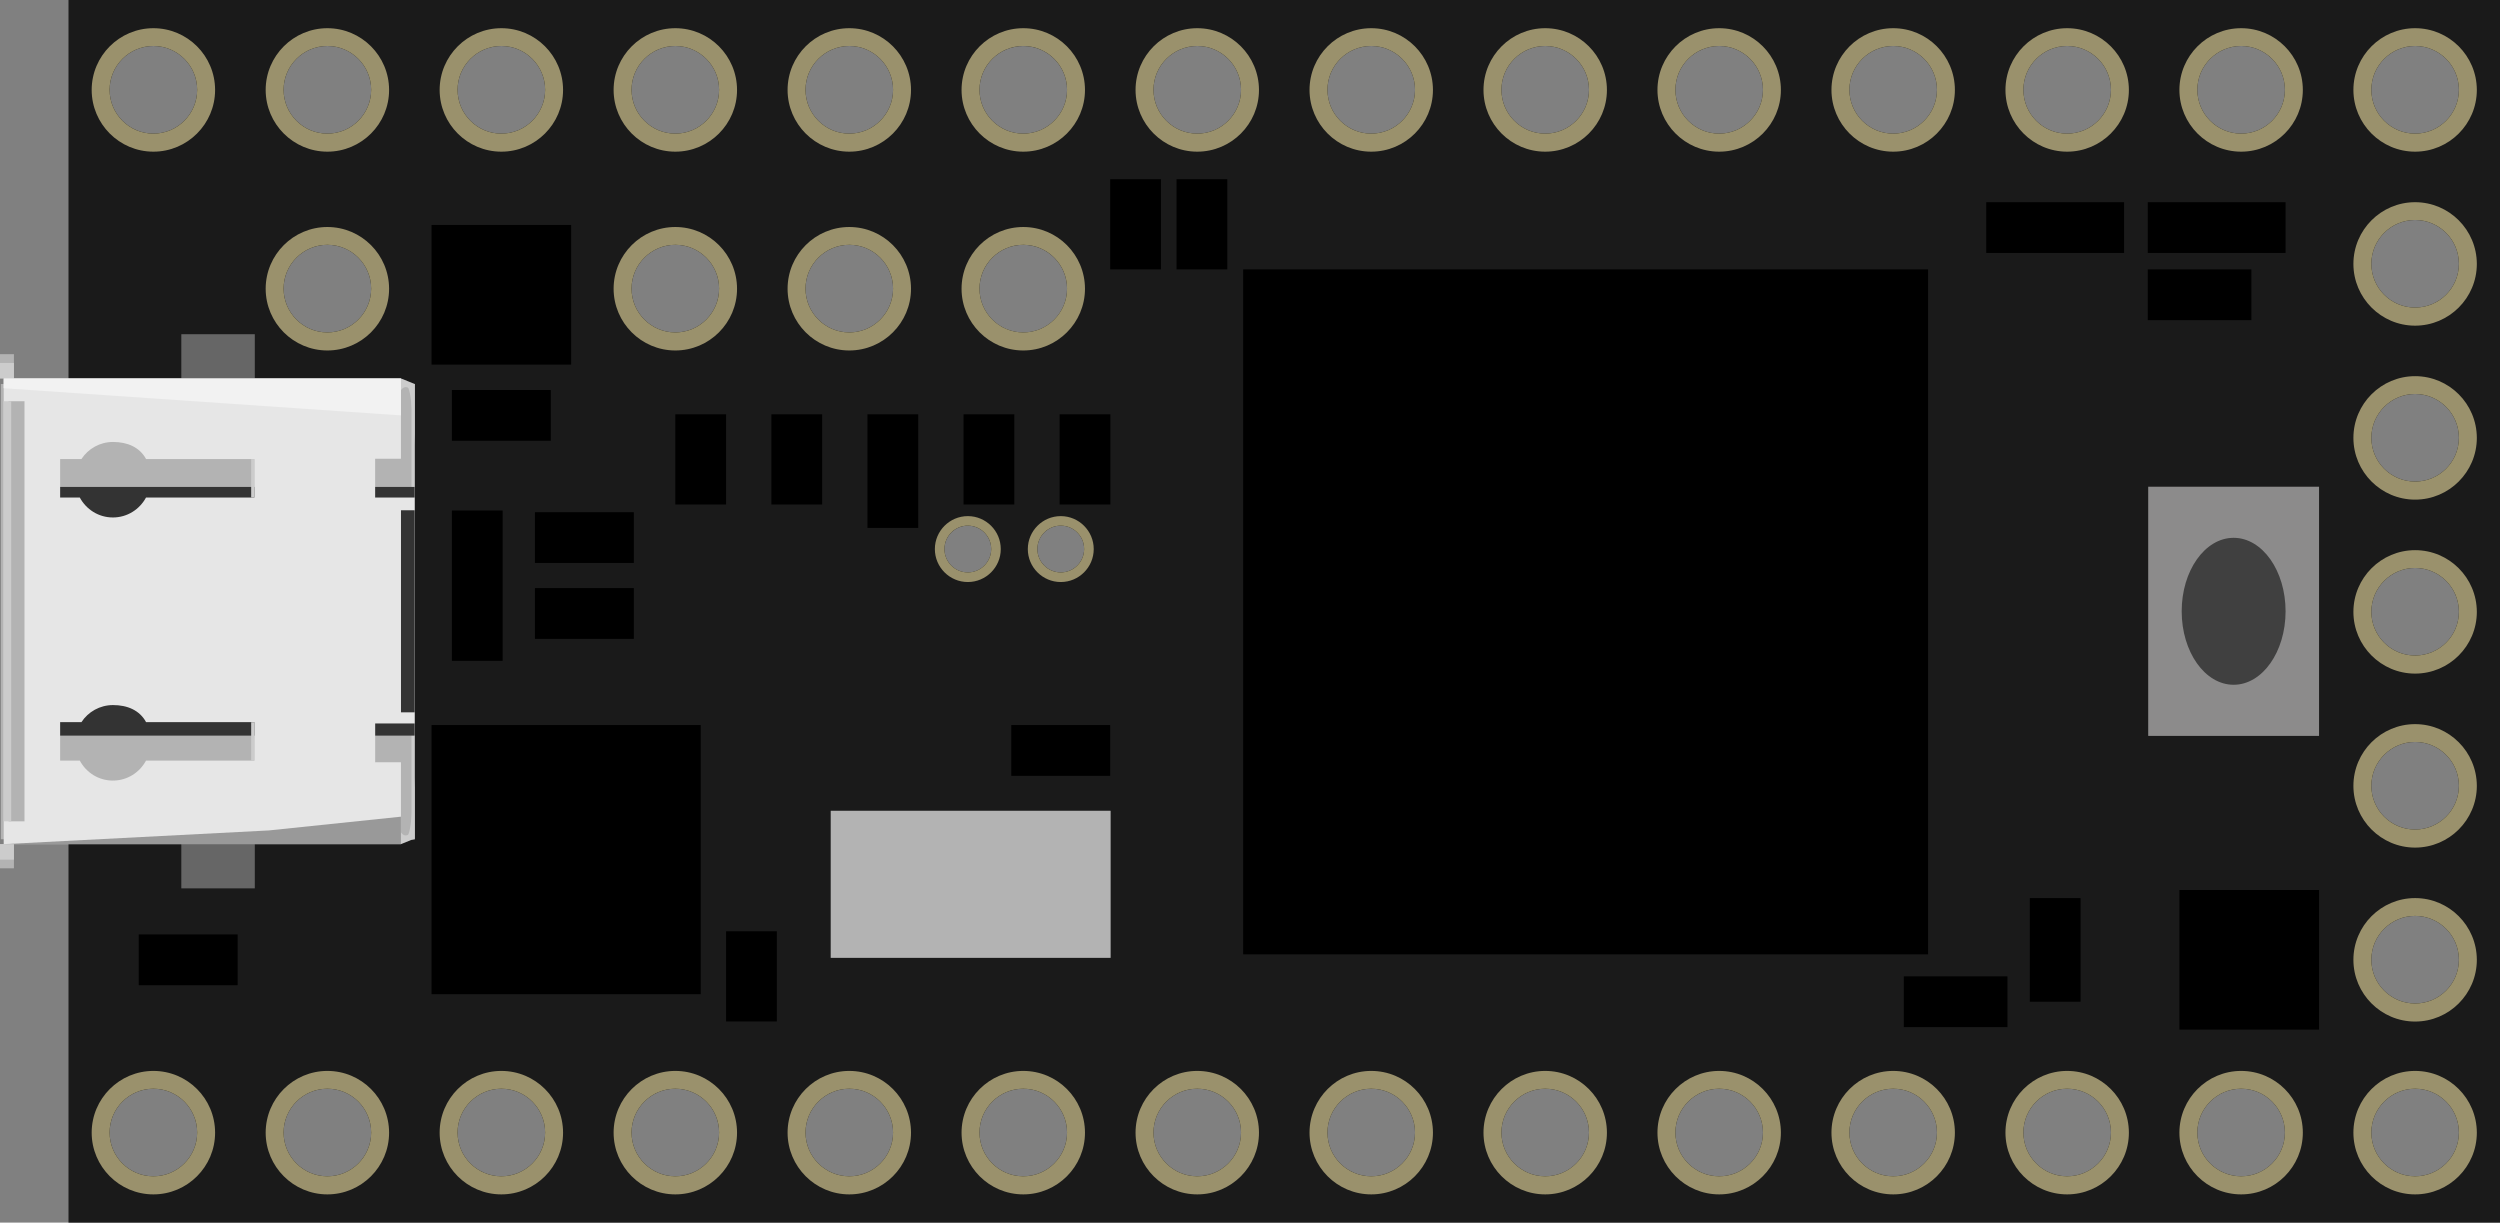 <?xml version="1.0" encoding="utf-8"?>
<!-- Generator: Adobe Illustrator 15.1.0, SVG Export Plug-In . SVG Version: 6.00 Build 0)  -->
<!DOCTYPE svg PUBLIC "-//W3C//DTD SVG 1.1//EN" "http://www.w3.org/Graphics/SVG/1.1/DTD/svg11.dtd">
<svg version="1.1" id="svg" xmlns:xml="http://www.w3.org/XML/1998/namespace"
	 xmlns="http://www.w3.org/2000/svg" xmlns:xlink="http://www.w3.org/1999/xlink" x="0px" y="0px" width="103.465px"
	 height="50.598px" viewBox="0 0 103.465 50.598" enable-background="new 0 0 103.465 50.598" xml:space="preserve">
<rect x="0" y="0" width="103.465" height="50.598" fill="#808080" stroke="none"/>
<path fill="#1A1A1A" d="M2.835,0v50.598h100.63V0H2.835z M42.349,1.905c0.998,0,1.812,0.813,1.812,1.813S43.347,5.53,42.349,5.53
	c-1,0-1.812-0.813-1.812-1.813C40.538,2.72,41.349,1.905,42.349,1.905z M42.349,10.133c0.998,0,1.812,0.813,1.812,1.813
	s-0.813,1.813-1.812,1.813c-1,0-1.812-0.813-1.812-1.813C40.538,10.947,41.349,10.133,42.349,10.133z M6.348,48.682
	c-1,0-1.812-0.811-1.812-1.811c0-0.998,0.812-1.813,1.812-1.813c0.998,0,1.812,0.813,1.812,1.813S7.346,48.682,6.348,48.682z
	 M6.348,5.53c-1,0-1.812-0.813-1.812-1.813c0-0.998,0.812-1.813,1.812-1.813c0.998,0,1.812,0.813,1.812,1.813S7.346,5.53,6.348,5.53
	z M13.549,48.682c-1,0-1.812-0.811-1.812-1.811c0-0.998,0.812-1.813,1.812-1.813c0.998,0,1.812,0.813,1.812,1.813
	S14.547,48.682,13.549,48.682z M13.549,13.758c-1,0-1.812-0.813-1.812-1.813c0-0.998,0.812-1.813,1.812-1.813
	c0.998,0,1.812,0.813,1.812,1.813S14.547,13.758,13.549,13.758z M13.549,5.53c-1,0-1.812-0.813-1.812-1.813
	c0-0.998,0.812-1.813,1.812-1.813c0.998,0,1.812,0.813,1.812,1.813S14.547,5.53,13.549,5.53z M20.749,48.682
	c-1,0-1.812-0.811-1.812-1.811c0-0.998,0.812-1.813,1.812-1.813c0.998,0,1.812,0.813,1.812,1.813S21.747,48.682,20.749,48.682z
	 M20.749,5.53c-1,0-1.812-0.813-1.812-1.813c0-0.998,0.812-1.813,1.812-1.813c0.998,0,1.812,0.813,1.812,1.813
	S21.747,5.53,20.749,5.53z M27.949,48.682c-1,0-1.812-0.811-1.812-1.811c0-0.998,0.812-1.813,1.812-1.813
	c0.998,0,1.812,0.813,1.812,1.813S28.947,48.682,27.949,48.682z M27.949,13.758c-1,0-1.812-0.813-1.812-1.813
	c0-0.998,0.812-1.813,1.812-1.813c0.998,0,1.812,0.813,1.812,1.813S28.947,13.758,27.949,13.758z M27.949,5.53
	c-1,0-1.812-0.813-1.812-1.813c0-0.998,0.812-1.813,1.812-1.813c0.998,0,1.812,0.813,1.812,1.813S28.947,5.53,27.949,5.53z
	 M35.149,48.682c-1,0-1.812-0.811-1.812-1.811c0-0.998,0.812-1.813,1.812-1.813c0.998,0,1.812,0.813,1.812,1.813
	S36.147,48.682,35.149,48.682z M35.149,13.758c-1,0-1.812-0.813-1.812-1.813c0-0.998,0.812-1.813,1.812-1.813
	c0.998,0,1.812,0.813,1.812,1.813S36.147,13.758,35.149,13.758z M35.149,5.53c-1,0-1.812-0.813-1.812-1.813
	c0-0.998,0.812-1.813,1.812-1.813c0.998,0,1.812,0.813,1.812,1.813S36.147,5.53,35.149,5.53z M39.087,22.723
	c0-0.533,0.433-0.968,0.967-0.968c0.533,0,0.968,0.434,0.968,0.968s-0.435,0.968-0.968,0.968
	C39.52,23.69,39.087,23.257,39.087,22.723z M42.349,48.682c-1,0-1.812-0.811-1.812-1.811c0-0.998,0.812-1.813,1.812-1.813
	c0.998,0,1.812,0.813,1.812,1.813S43.347,48.682,42.349,48.682z M43.901,23.69c-0.534,0-0.968-0.434-0.968-0.968
	c0-0.533,0.434-0.968,0.968-0.968c0.533,0,0.967,0.434,0.967,0.968S44.433,23.69,43.901,23.69z M49.55,48.682
	c-1,0-1.812-0.811-1.812-1.811c0-0.998,0.812-1.813,1.812-1.813c0.998,0,1.812,0.813,1.812,1.813S50.548,48.682,49.55,48.682z
	 M49.55,5.53c-1,0-1.812-0.813-1.812-1.813c0-0.998,0.812-1.813,1.812-1.813c0.998,0,1.812,0.813,1.812,1.813
	S50.548,5.53,49.55,5.53z M56.75,48.682c-1,0-1.812-0.811-1.812-1.811c0-0.998,0.812-1.813,1.812-1.813
	c0.998,0,1.812,0.813,1.812,1.813S57.748,48.682,56.75,48.682z M56.75,5.53c-1,0-1.812-0.813-1.812-1.813
	c0-0.998,0.812-1.813,1.812-1.813c0.998,0,1.812,0.813,1.812,1.813S57.748,5.53,56.75,5.53z M63.95,48.682
	c-1,0-1.812-0.811-1.812-1.811c0-0.998,0.812-1.813,1.812-1.813c0.998,0,1.812,0.813,1.812,1.813S64.948,48.682,63.95,48.682z
	 M63.95,5.53c-1,0-1.812-0.813-1.812-1.813c0-0.998,0.812-1.813,1.812-1.813c0.998,0,1.812,0.813,1.812,1.813
	S64.948,5.53,63.95,5.53z M71.15,48.682c-1,0-1.812-0.811-1.812-1.811c0-0.998,0.812-1.813,1.812-1.813
	c0.998,0,1.812,0.813,1.812,1.813S72.148,48.682,71.15,48.682z M71.15,5.53c-1,0-1.812-0.813-1.812-1.813
	c0-0.998,0.812-1.813,1.812-1.813c0.998,0,1.812,0.813,1.812,1.813S72.148,5.53,71.15,5.53z M78.352,48.682
	c-1,0-1.813-0.811-1.813-1.811c0-0.998,0.813-1.813,1.813-1.813c0.998,0,1.811,0.813,1.811,1.813S79.35,48.682,78.352,48.682z
	 M78.352,5.53c-1,0-1.813-0.813-1.813-1.813c0-0.998,0.813-1.813,1.813-1.813c0.998,0,1.811,0.813,1.811,1.813
	S79.35,5.53,78.352,5.53z M85.551,48.682c-1,0-1.811-0.811-1.811-1.811c0-0.998,0.811-1.813,1.811-1.813
	c0.998,0,1.813,0.813,1.813,1.813S86.549,48.682,85.551,48.682z M85.551,5.53c-1,0-1.811-0.813-1.811-1.813
	c0-0.998,0.811-1.813,1.811-1.813c0.998,0,1.813,0.813,1.813,1.813S86.549,5.53,85.551,5.53z M92.752,48.682
	c-1,0-1.813-0.811-1.813-1.811c0-0.998,0.813-1.813,1.813-1.813c0.998,0,1.811,0.813,1.811,1.813S93.75,48.682,92.752,48.682z
	 M92.752,5.53c-1,0-1.813-0.813-1.813-1.813c0-0.998,0.813-1.813,1.813-1.813c0.998,0,1.811,0.813,1.811,1.813
	S93.75,5.53,92.752,5.53z M99.951,48.682c-1,0-1.811-0.811-1.811-1.811c0-0.998,0.811-1.813,1.811-1.813
	c0.998,0,1.813,0.813,1.813,1.813S100.949,48.682,99.951,48.682z M99.951,41.53c-1,0-1.811-0.811-1.811-1.811
	c0-0.998,0.811-1.813,1.811-1.813c0.998,0,1.813,0.813,1.813,1.813S100.949,41.53,99.951,41.53z M99.951,34.331
	c-1,0-1.811-0.811-1.811-1.811c0-0.998,0.811-1.813,1.811-1.813c0.998,0,1.813,0.813,1.813,1.813S100.949,34.331,99.951,34.331z
	 M99.951,27.129c-1,0-1.811-0.811-1.811-1.81c0-0.998,0.811-1.813,1.811-1.813c0.998,0,1.813,0.813,1.813,1.813
	C101.764,26.319,100.949,27.129,99.951,27.129z M99.951,19.93c-1,0-1.811-0.811-1.811-1.811c0-0.998,0.811-1.813,1.811-1.813
	c0.998,0,1.813,0.813,1.813,1.813S100.949,19.93,99.951,19.93z M99.951,12.729c-1,0-1.811-0.811-1.811-1.811
	c0-0.998,0.811-1.813,1.811-1.813c0.998,0,1.813,0.813,1.813,1.813S100.949,12.729,99.951,12.729z M99.951,5.53
	c-1,0-1.811-0.813-1.811-1.813c0-0.998,0.811-1.813,1.811-1.813c0.998,0,1.813,0.813,1.813,1.813S100.949,5.53,99.951,5.53z"/>
<g>
	<g>
		<g>
			<path fill="#9A916C" d="M6.348,1.167c-1.405,0-2.554,1.146-2.554,2.555c0,1.406,1.146,2.555,2.554,2.555
				c1.408,0,2.554-1.146,2.554-2.555C8.901,2.313,7.757,1.167,6.348,1.167z M6.348,5.53c-1,0-1.812-0.813-1.812-1.813
				c0-0.998,0.812-1.813,1.812-1.813c0.998,0,1.812,0.813,1.812,1.813S7.346,5.53,6.348,5.53z"/>
		</g>
		<g>
			<path fill="#9A916C" d="M13.549,1.167c-1.405,0-2.554,1.146-2.554,2.555c0,1.406,1.146,2.555,2.554,2.555
				c1.408,0,2.554-1.146,2.554-2.555C16.101,2.313,14.957,1.167,13.549,1.167z M13.549,5.53c-1,0-1.812-0.813-1.812-1.813
				c0-0.998,0.812-1.813,1.812-1.813c0.998,0,1.812,0.813,1.812,1.813S14.547,5.53,13.549,5.53z"/>
		</g>
		<g>
			<path fill="#9A916C" d="M20.749,1.167c-1.405,0-2.554,1.146-2.554,2.555c0,1.406,1.146,2.555,2.554,2.555
				c1.408,0,2.554-1.146,2.554-2.555C23.302,2.313,22.157,1.167,20.749,1.167z M20.749,5.53c-1,0-1.812-0.813-1.812-1.813
				c0-0.998,0.812-1.813,1.812-1.813c0.998,0,1.812,0.813,1.812,1.813S21.747,5.53,20.749,5.53z"/>
		</g>
		<g>
			<path fill="#9A916C" d="M27.949,1.167c-1.405,0-2.554,1.146-2.554,2.555c0,1.406,1.146,2.555,2.554,2.555
				c1.408,0,2.554-1.146,2.554-2.555C30.502,2.313,29.357,1.167,27.949,1.167z M27.949,5.53c-1,0-1.812-0.813-1.812-1.813
				c0-0.998,0.812-1.813,1.812-1.813c0.998,0,1.812,0.813,1.812,1.813S28.947,5.53,27.949,5.53z"/>
		</g>
		<g>
			<path fill="#9A916C" d="M35.149,1.167c-1.405,0-2.554,1.146-2.554,2.555c0,1.406,1.146,2.555,2.554,2.555
				c1.408,0,2.554-1.146,2.554-2.555C37.702,2.313,36.557,1.167,35.149,1.167z M35.149,5.53c-1,0-1.812-0.813-1.812-1.813
				c0-0.998,0.812-1.813,1.812-1.813c0.998,0,1.812,0.813,1.812,1.813S36.147,5.53,35.149,5.53z"/>
		</g>
		<g>
			<path fill="#9A916C" d="M42.349,1.167c-1.405,0-2.554,1.146-2.554,2.555c0,1.406,1.146,2.555,2.554,2.555
				c1.408,0,2.554-1.146,2.554-2.555C44.902,2.313,43.758,1.167,42.349,1.167z M42.349,5.53c-1,0-1.812-0.813-1.812-1.813
				c0-0.998,0.812-1.813,1.812-1.813c0.998,0,1.812,0.813,1.812,1.813S43.347,5.53,42.349,5.53z"/>
		</g>
		<g>
			<path fill="#9A916C" d="M49.55,1.167c-1.405,0-2.554,1.146-2.554,2.555c0,1.406,1.146,2.555,2.554,2.555
				c1.408,0,2.554-1.146,2.554-2.555C52.102,2.313,50.958,1.167,49.55,1.167z M49.55,5.53c-1,0-1.812-0.813-1.812-1.813
				c0-0.998,0.812-1.813,1.812-1.813c0.998,0,1.812,0.813,1.812,1.813S50.548,5.53,49.55,5.53z"/>
		</g>
		<g>
			<path fill="#9A916C" d="M56.75,1.167c-1.405,0-2.554,1.146-2.554,2.555c0,1.406,1.146,2.555,2.554,2.555
				c1.408,0,2.554-1.146,2.554-2.555C59.302,2.313,58.158,1.167,56.75,1.167z M56.75,5.53c-1,0-1.812-0.813-1.812-1.813
				c0-0.998,0.812-1.813,1.812-1.813c0.998,0,1.812,0.813,1.812,1.813S57.748,5.53,56.75,5.53z"/>
		</g>
		<g>
			<path fill="#9A916C" d="M63.95,1.167c-1.405,0-2.554,1.146-2.554,2.555c0,1.406,1.146,2.555,2.554,2.555
				c1.408,0,2.554-1.146,2.554-2.555C66.503,2.313,65.358,1.167,63.95,1.167z M63.95,5.53c-1,0-1.812-0.813-1.812-1.813
				c0-0.998,0.812-1.813,1.812-1.813c0.998,0,1.812,0.813,1.812,1.813S64.948,5.53,63.95,5.53z"/>
		</g>
		<g>
			<path fill="#9A916C" d="M71.15,1.167c-1.405,0-2.554,1.146-2.554,2.555c0,1.406,1.146,2.555,2.554,2.555
				c1.408,0,2.554-1.146,2.554-2.555C73.703,2.313,72.558,1.167,71.15,1.167z M71.15,5.53c-1,0-1.812-0.813-1.812-1.813
				c0-0.998,0.812-1.813,1.812-1.813c0.998,0,1.812,0.813,1.812,1.813S72.148,5.53,71.15,5.53z"/>
		</g>
		<g>
			<path fill="#9A916C" d="M78.352,1.167c-1.406,0-2.555,1.146-2.555,2.555c0,1.406,1.146,2.555,2.555,2.555
				s2.553-1.146,2.553-2.555S79.76,1.167,78.352,1.167z M78.352,5.53c-1,0-1.813-0.813-1.813-1.813c0-0.998,0.813-1.813,1.813-1.813
				c0.998,0,1.811,0.813,1.811,1.813S79.35,5.53,78.352,5.53z"/>
		</g>
		<g>
			<path fill="#9A916C" d="M85.551,1.167c-1.404,0-2.553,1.146-2.553,2.555c0,1.406,1.146,2.555,2.553,2.555
				c1.408,0,2.555-1.146,2.555-2.555C88.104,2.313,86.959,1.167,85.551,1.167z M85.551,5.53c-1,0-1.811-0.813-1.811-1.813
				c0-0.998,0.811-1.813,1.811-1.813c0.998,0,1.813,0.813,1.813,1.813S86.549,5.53,85.551,5.53z"/>
		</g>
		<g>
			<path fill="#9A916C" d="M92.752,1.167c-1.406,0-2.555,1.146-2.555,2.555c0,1.406,1.146,2.555,2.555,2.555
				s2.553-1.146,2.553-2.555S94.16,1.167,92.752,1.167z M92.752,5.53c-1,0-1.813-0.813-1.813-1.813c0-0.998,0.813-1.813,1.813-1.813
				c0.998,0,1.811,0.813,1.811,1.813S93.75,5.53,92.752,5.53z"/>
		</g>
		<g>
			<path fill="#9A916C" d="M99.951,1.167c-1.404,0-2.553,1.146-2.553,2.555c0,1.406,1.146,2.555,2.553,2.555
				c1.408,0,2.555-1.146,2.555-2.555C102.504,2.313,101.36,1.167,99.951,1.167z M99.951,5.53c-1,0-1.811-0.813-1.811-1.813
				c0-0.998,0.811-1.813,1.811-1.813c0.998,0,1.813,0.813,1.813,1.813S100.949,5.53,99.951,5.53z"/>
		</g>
		<g>
			<path fill="#9A916C" d="M13.549,9.395c-1.405,0-2.554,1.146-2.554,2.555c0,1.406,1.146,2.555,2.554,2.555
				c1.408,0,2.554-1.146,2.554-2.555C16.101,10.541,14.957,9.395,13.549,9.395z M13.549,13.758c-1,0-1.812-0.813-1.812-1.813
				c0-0.998,0.812-1.813,1.812-1.813c0.998,0,1.812,0.813,1.812,1.813S14.547,13.758,13.549,13.758z"/>
		</g>
		<g>
			<path fill="#9A916C" d="M27.949,9.395c-1.405,0-2.554,1.146-2.554,2.555c0,1.406,1.146,2.555,2.554,2.555
				c1.408,0,2.554-1.146,2.554-2.555C30.502,10.541,29.357,9.395,27.949,9.395z M27.949,13.758c-1,0-1.812-0.813-1.812-1.813
				c0-0.998,0.812-1.813,1.812-1.813c0.998,0,1.812,0.813,1.812,1.813S28.947,13.758,27.949,13.758z"/>
		</g>
		<g>
			<path fill="#9A916C" d="M35.149,9.395c-1.405,0-2.554,1.146-2.554,2.555c0,1.406,1.146,2.555,2.554,2.555
				c1.408,0,2.554-1.146,2.554-2.555C37.702,10.541,36.557,9.395,35.149,9.395z M35.149,13.758c-1,0-1.812-0.813-1.812-1.813
				c0-0.998,0.812-1.813,1.812-1.813c0.998,0,1.812,0.813,1.812,1.813S36.147,13.758,35.149,13.758z"/>
		</g>
		<g>
			<path fill="#9A916C" d="M42.349,9.395c-1.405,0-2.554,1.146-2.554,2.555c0,1.406,1.146,2.555,2.554,2.555
				c1.408,0,2.554-1.146,2.554-2.555C44.902,10.541,43.758,9.395,42.349,9.395z M42.349,13.758c-1,0-1.812-0.813-1.812-1.813
				c0-0.998,0.812-1.813,1.812-1.813c0.998,0,1.812,0.813,1.812,1.813S43.347,13.758,42.349,13.758z"/>
		</g>
		<g>
			<path fill="#9A916C" d="M40.054,21.36c-0.75,0-1.364,0.612-1.364,1.364c0,0.751,0.612,1.364,1.364,1.364
				c0.752,0,1.364-0.612,1.364-1.364C41.418,21.973,40.807,21.36,40.054,21.36z M40.054,23.69c-0.534,0-0.967-0.434-0.967-0.968
				c0-0.533,0.433-0.968,0.967-0.968c0.533,0,0.968,0.434,0.968,0.968S40.588,23.69,40.054,23.69z"/>
		</g>
		<g>
			<path fill="#9A916C" d="M43.901,21.36c-0.751,0-1.364,0.612-1.364,1.364c0,0.751,0.612,1.364,1.364,1.364
				s1.364-0.612,1.364-1.364C45.264,21.973,44.653,21.36,43.901,21.36z M43.901,23.69c-0.534,0-0.968-0.434-0.968-0.968
				c0-0.533,0.434-0.968,0.968-0.968c0.533,0,0.967,0.434,0.967,0.968S44.433,23.69,43.901,23.69z"/>
		</g>
	</g>
	<g>
		<g>
			<path fill="#9A916C" d="M99.951,37.168c-1.404,0-2.553,1.146-2.553,2.555c0,1.406,1.146,2.555,2.553,2.555
				c1.408,0,2.555-1.146,2.555-2.555C102.504,38.313,101.36,37.168,99.951,37.168z M99.951,41.53c-1,0-1.811-0.811-1.811-1.811
				c0-0.998,0.811-1.813,1.811-1.813c0.998,0,1.813,0.813,1.813,1.813S100.949,41.53,99.951,41.53z"/>
		</g>
		<g>
			<path fill="#9A916C" d="M99.951,29.969c-1.404,0-2.553,1.146-2.553,2.555c0,1.406,1.146,2.555,2.553,2.555
				c1.408,0,2.555-1.146,2.555-2.555C102.504,31.114,101.36,29.969,99.951,29.969z M99.951,34.331c-1,0-1.811-0.811-1.811-1.811
				c0-0.998,0.811-1.813,1.811-1.813c0.998,0,1.813,0.813,1.813,1.813S100.949,34.331,99.951,34.331z"/>
		</g>
		<g>
			<path fill="#9A916C" d="M99.951,22.769c-1.404,0-2.553,1.146-2.553,2.555c0,1.406,1.146,2.554,2.553,2.554
				c1.408,0,2.555-1.146,2.555-2.554C102.504,23.913,101.36,22.769,99.951,22.769z M99.951,27.129c-1,0-1.811-0.811-1.811-1.81
				c0-0.998,0.811-1.813,1.811-1.813c0.998,0,1.813,0.813,1.813,1.813C101.764,26.319,100.949,27.129,99.951,27.129z"/>
		</g>
		<g>
			<path fill="#9A916C" d="M99.951,15.568c-1.404,0-2.553,1.146-2.553,2.555c0,1.406,1.146,2.555,2.553,2.555
				c1.408,0,2.555-1.146,2.555-2.555C102.504,16.713,101.36,15.568,99.951,15.568z M99.951,19.93c-1,0-1.811-0.811-1.811-1.811
				c0-0.998,0.811-1.813,1.811-1.813c0.998,0,1.813,0.813,1.813,1.813S100.949,19.93,99.951,19.93z"/>
		</g>
		<g>
			<path fill="#9A916C" d="M99.951,8.368c-1.404,0-2.553,1.146-2.553,2.555c0,1.406,1.146,2.555,2.553,2.555
				c1.408,0,2.555-1.146,2.555-2.555C102.504,9.513,101.36,8.368,99.951,8.368z M99.951,12.729c-1,0-1.811-0.811-1.811-1.811
				c0-0.998,0.811-1.813,1.811-1.813c0.998,0,1.813,0.813,1.813,1.813S100.949,12.729,99.951,12.729z"/>
		</g>
	</g>
	<g>
		<g>
			<path fill="#9A916C" d="M6.348,44.321c-1.405,0-2.554,1.146-2.554,2.555c0,1.406,1.146,2.555,2.554,2.555
				c1.408,0,2.554-1.146,2.554-2.555C8.901,45.465,7.757,44.321,6.348,44.321z M6.348,48.682c-1,0-1.812-0.811-1.812-1.811
				c0-0.998,0.812-1.813,1.812-1.813c0.998,0,1.812,0.813,1.812,1.813S7.346,48.682,6.348,48.682z"/>
		</g>
		<g>
			<path fill="#9A916C" d="M13.549,44.321c-1.405,0-2.554,1.146-2.554,2.555c0,1.406,1.146,2.555,2.554,2.555
				c1.408,0,2.554-1.146,2.554-2.555C16.101,45.465,14.957,44.321,13.549,44.321z M13.549,48.682c-1,0-1.812-0.811-1.812-1.811
				c0-0.998,0.812-1.813,1.812-1.813c0.998,0,1.812,0.813,1.812,1.813S14.547,48.682,13.549,48.682z"/>
		</g>
		<g>
			<path fill="#9A916C" d="M20.749,44.321c-1.405,0-2.554,1.146-2.554,2.555c0,1.406,1.146,2.555,2.554,2.555
				c1.408,0,2.554-1.146,2.554-2.555C23.302,45.465,22.157,44.321,20.749,44.321z M20.749,48.682c-1,0-1.812-0.811-1.812-1.811
				c0-0.998,0.812-1.813,1.812-1.813c0.998,0,1.812,0.813,1.812,1.813S21.747,48.682,20.749,48.682z"/>
		</g>
		<g>
			<path fill="#9A916C" d="M27.949,44.321c-1.405,0-2.554,1.146-2.554,2.555c0,1.406,1.146,2.555,2.554,2.555
				c1.408,0,2.554-1.146,2.554-2.555C30.502,45.465,29.357,44.321,27.949,44.321z M27.949,48.682c-1,0-1.812-0.811-1.812-1.811
				c0-0.998,0.812-1.813,1.812-1.813c0.998,0,1.812,0.813,1.812,1.813S28.947,48.682,27.949,48.682z"/>
		</g>
		<g>
			<path fill="#9A916C" d="M35.149,44.321c-1.405,0-2.554,1.146-2.554,2.555c0,1.406,1.146,2.555,2.554,2.555
				c1.408,0,2.554-1.146,2.554-2.555C37.702,45.465,36.557,44.321,35.149,44.321z M35.149,48.682c-1,0-1.812-0.811-1.812-1.811
				c0-0.998,0.812-1.813,1.812-1.813c0.998,0,1.812,0.813,1.812,1.813S36.147,48.682,35.149,48.682z"/>
		</g>
		<g>
			<path fill="#9A916C" d="M42.349,44.321c-1.405,0-2.554,1.146-2.554,2.555c0,1.406,1.146,2.555,2.554,2.555
				c1.408,0,2.554-1.146,2.554-2.555C44.902,45.465,43.758,44.321,42.349,44.321z M42.349,48.682c-1,0-1.812-0.811-1.812-1.811
				c0-0.998,0.812-1.813,1.812-1.813c0.998,0,1.812,0.813,1.812,1.813S43.347,48.682,42.349,48.682z"/>
		</g>
		<g>
			<path fill="#9A916C" d="M49.55,44.321c-1.405,0-2.554,1.146-2.554,2.555c0,1.406,1.146,2.555,2.554,2.555
				c1.408,0,2.554-1.146,2.554-2.555C52.102,45.465,50.958,44.321,49.55,44.321z M49.55,48.682c-1,0-1.812-0.811-1.812-1.811
				c0-0.998,0.812-1.813,1.812-1.813c0.998,0,1.812,0.813,1.812,1.813S50.548,48.682,49.55,48.682z"/>
		</g>
		<g>
			<path fill="#9A916C" d="M56.75,44.321c-1.405,0-2.554,1.146-2.554,2.555c0,1.406,1.146,2.555,2.554,2.555
				c1.408,0,2.554-1.146,2.554-2.555C59.302,45.465,58.158,44.321,56.75,44.321z M56.75,48.682c-1,0-1.812-0.811-1.812-1.811
				c0-0.998,0.812-1.813,1.812-1.813c0.998,0,1.812,0.813,1.812,1.813S57.748,48.682,56.75,48.682z"/>
		</g>
		<g>
			<path fill="#9A916C" d="M63.95,44.321c-1.405,0-2.554,1.146-2.554,2.555c0,1.406,1.146,2.555,2.554,2.555
				c1.408,0,2.554-1.146,2.554-2.555C66.503,45.465,65.358,44.321,63.95,44.321z M63.95,48.682c-1,0-1.812-0.811-1.812-1.811
				c0-0.998,0.812-1.813,1.812-1.813c0.998,0,1.812,0.813,1.812,1.813S64.948,48.682,63.95,48.682z"/>
		</g>
		<g>
			<path fill="#9A916C" d="M71.15,44.321c-1.405,0-2.554,1.146-2.554,2.555c0,1.406,1.146,2.555,2.554,2.555
				c1.408,0,2.554-1.146,2.554-2.555C73.703,45.465,72.558,44.321,71.15,44.321z M71.15,48.682c-1,0-1.812-0.811-1.812-1.811
				c0-0.998,0.812-1.813,1.812-1.813c0.998,0,1.812,0.813,1.812,1.813S72.148,48.682,71.15,48.682z"/>
		</g>
		<g>
			<path fill="#9A916C" d="M78.352,44.321c-1.406,0-2.555,1.146-2.555,2.555c0,1.406,1.146,2.555,2.555,2.555
				s2.553-1.146,2.553-2.555C80.905,45.465,79.76,44.321,78.352,44.321z M78.352,48.682c-1,0-1.813-0.811-1.813-1.811
				c0-0.998,0.813-1.813,1.813-1.813c0.998,0,1.811,0.813,1.811,1.813S79.35,48.682,78.352,48.682z"/>
		</g>
		<g>
			<path fill="#9A916C" d="M85.551,44.321c-1.404,0-2.553,1.146-2.553,2.555c0,1.406,1.146,2.555,2.553,2.555
				c1.408,0,2.555-1.146,2.555-2.555C88.104,45.465,86.959,44.321,85.551,44.321z M85.551,48.682c-1,0-1.811-0.811-1.811-1.811
				c0-0.998,0.811-1.813,1.811-1.813c0.998,0,1.813,0.813,1.813,1.813S86.549,48.682,85.551,48.682z"/>
		</g>
		<g>
			<path fill="#9A916C" d="M92.752,44.321c-1.406,0-2.555,1.146-2.555,2.555c0,1.406,1.146,2.555,2.555,2.555
				s2.553-1.146,2.553-2.555C95.305,45.465,94.16,44.321,92.752,44.321z M92.752,48.682c-1,0-1.813-0.811-1.813-1.811
				c0-0.998,0.813-1.813,1.813-1.813c0.998,0,1.811,0.813,1.811,1.813S93.75,48.682,92.752,48.682z"/>
		</g>
		<g>
			<path fill="#9A916C" d="M99.951,44.321c-1.404,0-2.553,1.146-2.553,2.555c0,1.406,1.146,2.555,2.553,2.555
				c1.408,0,2.555-1.146,2.555-2.555C102.504,45.465,101.36,44.321,99.951,44.321z M99.951,48.682c-1,0-1.811-0.811-1.811-1.811
				c0-0.998,0.811-1.813,1.811-1.813c0.998,0,1.813,0.813,1.813,1.813S100.949,48.682,99.951,48.682z"/>
		</g>
	</g>
</g>
<g>
	<polygon fill="#B3B3B3" points="0.035,34.735 0.035,15.892 17.16,15.892 17.16,34.737 	"/>
	<rect x="7.504" y="34.936" fill="#666666" width="3.041" height="1.83"/>
	<rect x="7.504" y="13.832" fill="#666666" width="3.041" height="1.829"/>
	<rect x="17.03" y="15.892" fill="#CCCCCC" width="0.13" height="18.845"/>
	<rect x="0.307" y="20.152" fill="#333333" width="16.853" height="10.292"/>
	<rect x="0" y="14.658" fill="#B3B3B3" width="0.576" height="1.003"/>
	<rect x="0" y="15.021" fill="#CCCCCC" width="0.576" height="0.642"/>
	<rect x="0" y="34.934" fill="#B3B3B3" width="0.576" height="1.002"/>
	<rect x="0" y="34.934" fill="#CCCCCC" width="0.576" height="0.643"/>
	<path fill="#CCCCCC" d="M16.593,15.661l0.567,0.229v2.534c0,0-0.113-2.302-0.283-2.384s-0.284,0.11-0.284,0.11V15.661z"/>
	<path fill="#CCCCCC" d="M16.593,34.936l0.566-0.23v-2.533c0,0-0.113,2.301-0.283,2.383s-0.283-0.109-0.283-0.109V34.936z"/>
	<path fill="#E6E6E6" d="M16.593,31.547h-1.066v-1.605h1.634v-0.461h-0.566v-8.364h0.566v-0.525h-1.635v-1.606h1.067v-3.324H0.153
		v19.273h16.44V31.547z M3.303,20.592H2.489v-1.593h0.881c0.277-0.426,0.76-0.708,1.307-0.708c0.598,0,1.105,0.219,1.369,0.708l0,0
		h4.48v1.592H6.043c-0.264,0.488-0.773,0.825-1.371,0.825C4.076,21.416,3.567,21.08,3.303,20.592z M3.303,31.479H2.489v-1.592h0.881
		c0.277-0.426,0.76-0.707,1.307-0.707c0.598,0,1.105,0.217,1.369,0.707l0,0h4.48v1.592H6.043c-0.264,0.49-0.773,0.826-1.371,0.826
		C4.076,32.305,3.567,31.971,3.303,31.479z"/>
	<polygon fill="#F2F2F2" points="0.151,16.066 0.151,15.661 16.593,15.661 16.593,17.191 	"/>
	<polygon fill="#999999" points="0.151,34.936 11.129,34.368 16.593,33.799 16.593,34.936 	"/>
	<rect x="10.395" y="18.999" fill="#CCCCCC" width="0.131" height="1.592"/>
	<rect x="10.395" y="29.889" fill="#CCCCCC" width="0.131" height="1.592"/>
	<rect x="0.354" y="16.605" fill="#B3B3B3" width="0.66" height="17.387"/>
	<rect x="0.151" y="16.605" fill="#CCCCCC" width="0.313" height="17.387"/>
</g>
<g>
	<rect x="88.906" y="20.143" fill="#8C8B8B" width="7.07" height="10.313"/>
	<ellipse fill="#404040" cx="92.441" cy="25.299" rx="2.15" ry="3.041"/>
</g>
<rect x="51.449" y="11.149" width="28.347" height="28.347"/>
<rect x="90.198" y="36.834" width="5.778" height="5.777"/>
<rect x="17.86" y="9.311" width="5.778" height="5.778"/>
<rect x="17.86" y="30.007" width="11.14" height="11.139"/>
<rect x="84.005" y="37.168" width="2.101" height="4.289"/>
<rect x="78.791" y="40.408" width="4.289" height="2.101"/>
<rect x="88.887" y="11.149" width="4.289" height="2.101"/>
<rect x="48.692" y="7.416" width="2.101" height="3.733"/>
<rect x="45.946" y="7.416" width="2.101" height="3.733"/>
<rect x="30.05" y="38.542" width="2.101" height="3.732"/>
<g>
	<g>
		<rect x="27.949" y="17.146" width="2.101" height="3.733"/>
	</g>
	<g>
		<rect x="18.702" y="21.128" width="2.101" height="6.221"/>
	</g>
	<g>
		<rect x="31.925" y="17.146" width="2.101" height="3.733"/>
	</g>
	<g>
		<rect x="35.901" y="17.146" width="2.101" height="4.703"/>
	</g>
	<g>
		<rect x="39.877" y="17.146" width="2.101" height="3.733"/>
	</g>
	<g>
		<rect x="43.853" y="17.146" width="2.101" height="3.733"/>
	</g>
</g>
<rect x="88.887" y="8.368" width="5.704" height="2.101"/>
<rect x="82.203" y="8.368" width="5.704" height="2.101"/>
<rect x="18.702" y="16.141" width="4.093" height="2.101"/>
<rect x="34.379" y="33.554" fill="#B3B3B3" width="11.586" height="6.088"/>
<rect x="22.139" y="21.198" width="4.093" height="2.101"/>
<rect x="22.139" y="24.339" width="4.093" height="2.101"/>
<rect x="5.742" y="38.672" width="4.093" height="2.102"/>
<rect x="41.853" y="30.007" width="4.093" height="2.102"/>
</svg>

